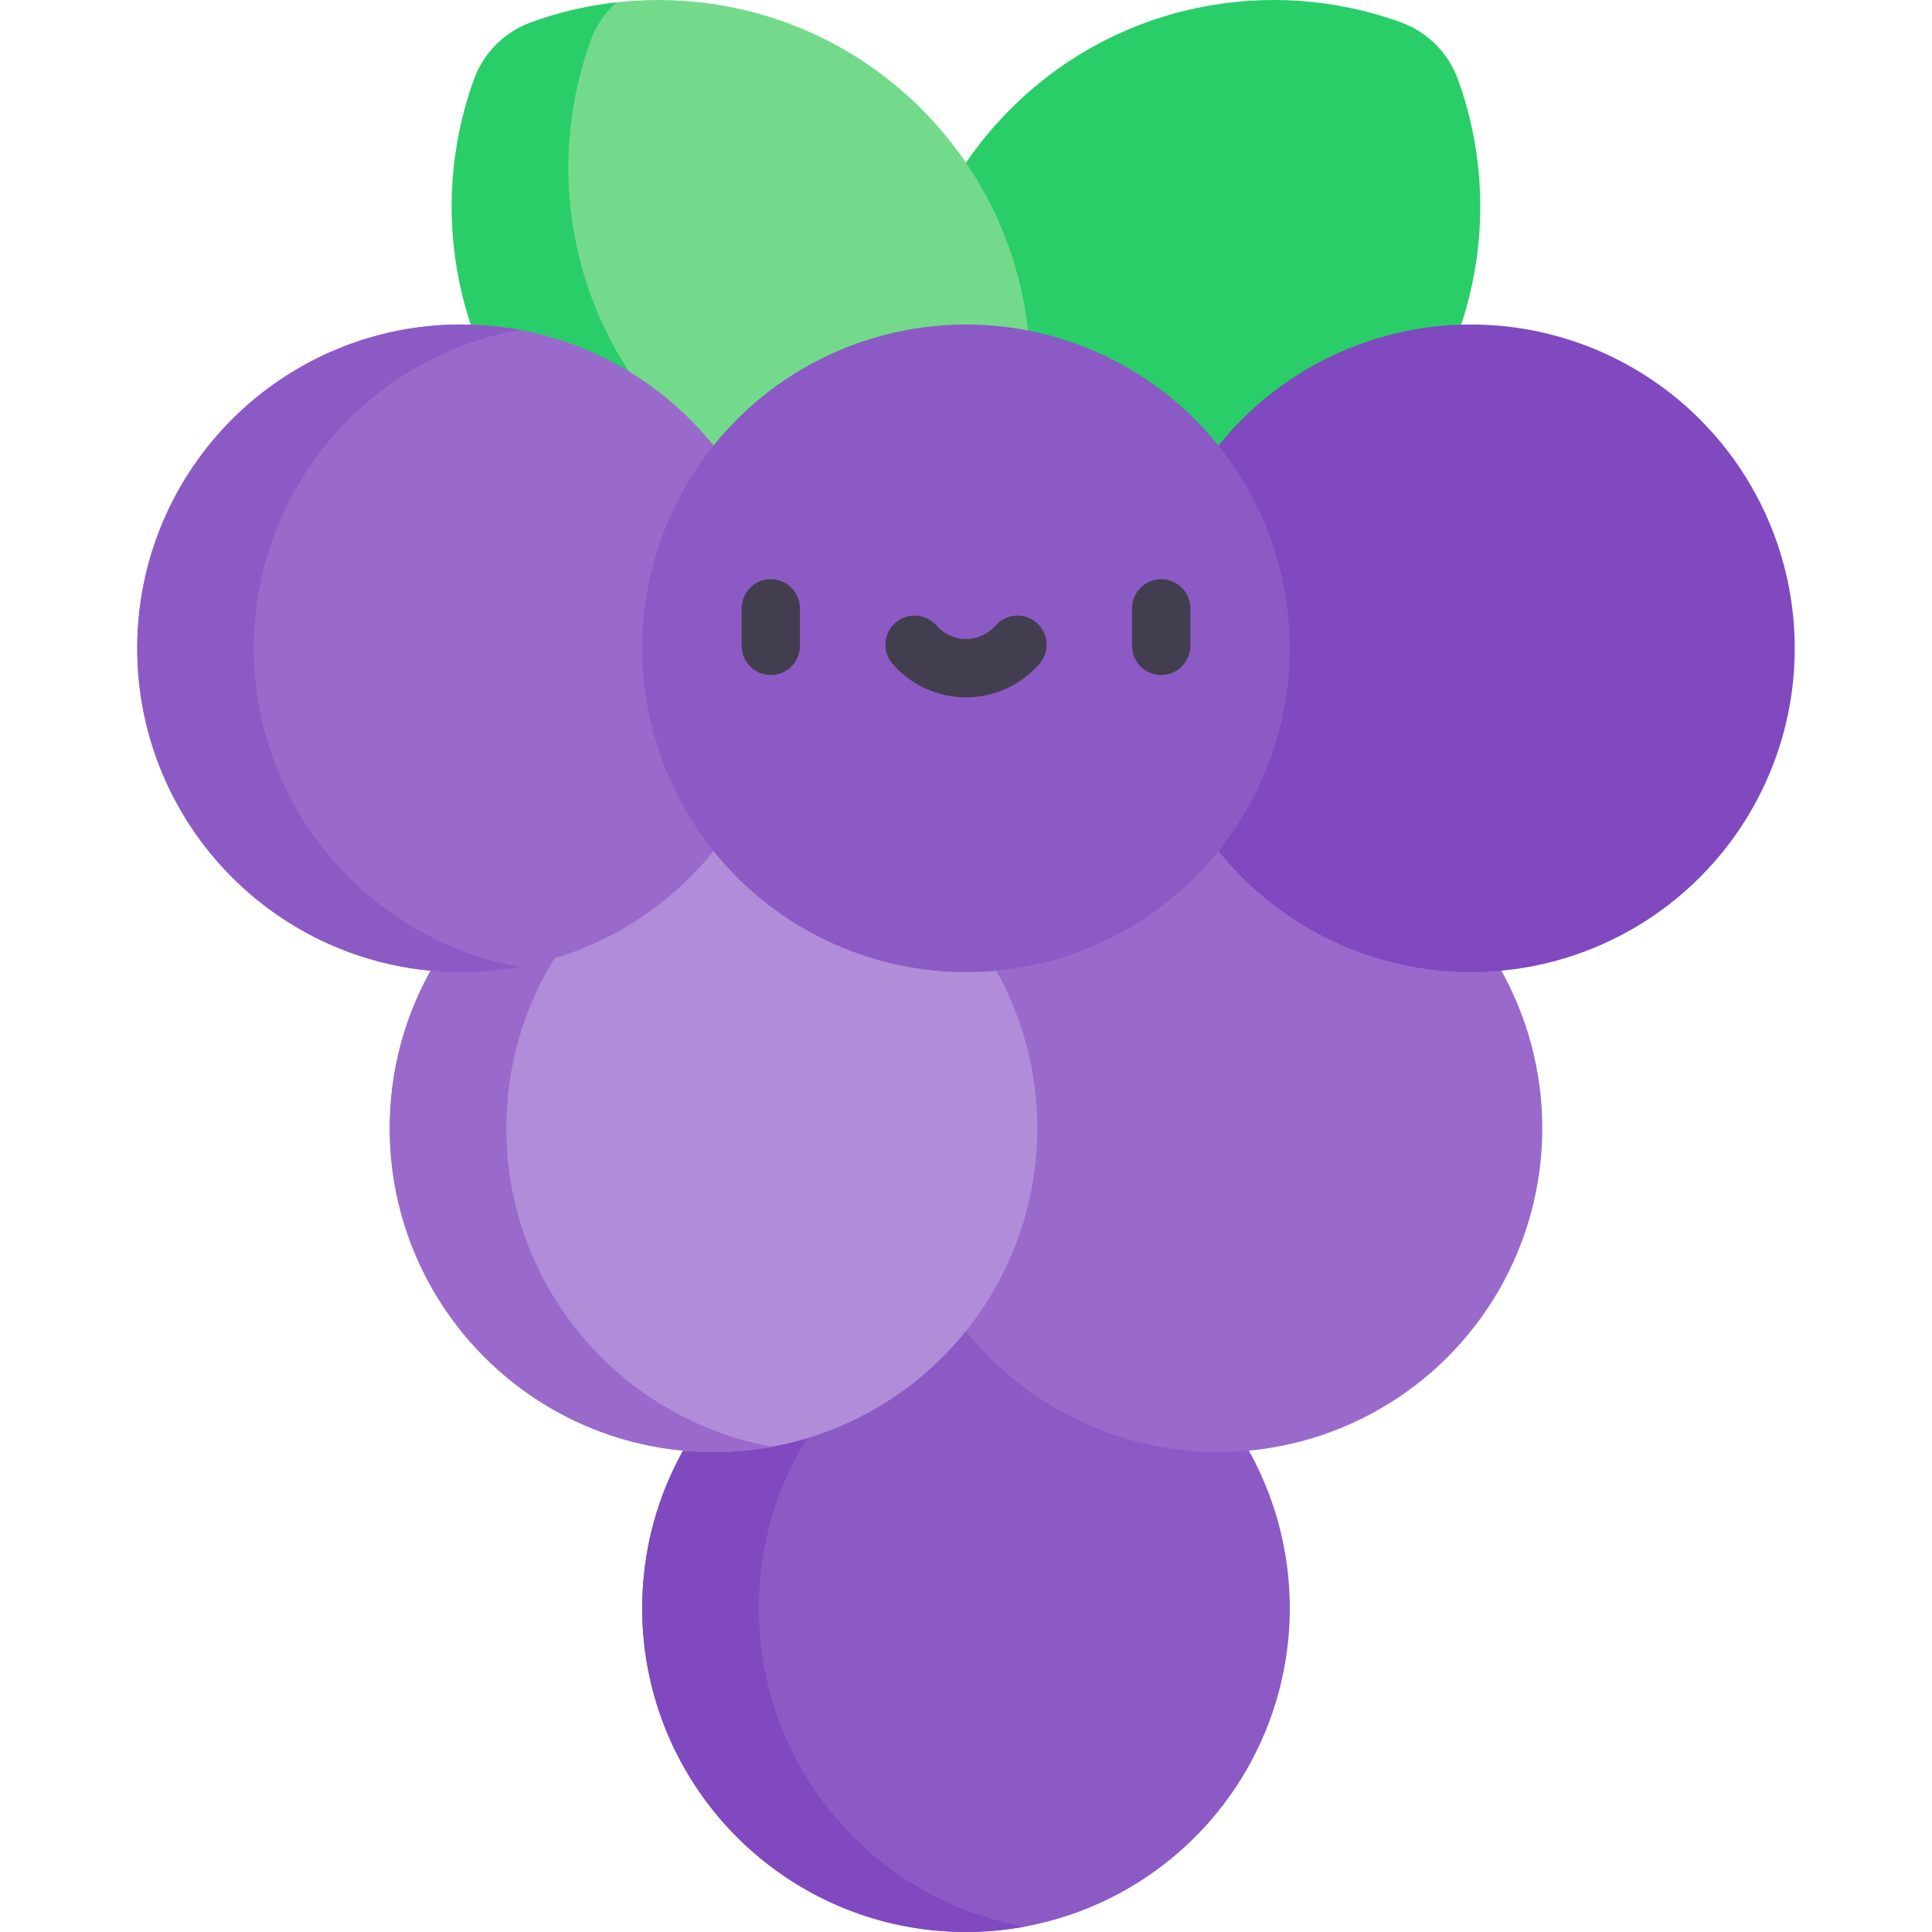 <svg id="Capa_1" enable-background="new 0 0 497 497" height="512" viewBox="0 0 497 497" width="512" xmlns="http://www.w3.org/2000/svg"><g><path d="m259.971 28.026c27.155-27.155 66.556-34.568 100.418-22.276 6.815 2.474 12.186 7.844 14.659 14.659 12.292 33.862 4.879 73.263-22.276 100.418-29.946 29.946-74.784 35.883-110.664 17.862-18.02-35.88-12.083-80.717 17.863-110.663z" fill="#29ce69"/><path d="m237.029 28.026c-27.155-27.155-66.556-34.568-100.418-22.276-6.815 2.474-12.186 7.844-14.659 14.659-12.292 33.862-4.879 73.263 22.276 100.418 29.946 29.946 74.784 35.883 110.664 17.862 18.02-35.88 12.083-80.717-17.863-110.663z" fill="#73da8c"/><path d="m174.228 110.827c-27.155-27.155-34.568-66.556-22.276-100.418 1.377-3.793 3.654-7.138 6.576-9.786-7.44.842-14.801 2.544-21.917 5.126-6.815 2.474-12.185 7.845-14.659 14.659-12.292 33.863-4.879 73.263 22.276 100.418 29.946 29.946 74.784 35.883 110.664 17.863.131-.26.248-.525.376-.787-28.734 4.031-58.941-4.976-81.04-27.075z" fill="#29ce69"/><circle cx="248.5" cy="413.701" fill="#8c5ac5" r="83.299"/><path d="m195.201 413.701c0-40.88 29.457-74.858 68.299-81.925-4.868-.886-9.876-1.374-15-1.374-46.005 0-83.299 37.294-83.299 83.299s37.294 83.299 83.299 83.299c5.124 0 10.132-.487 15-1.373-38.841-7.068-68.299-41.045-68.299-81.926z" fill="#8049bf"/><circle cx="313.448" cy="290.238" fill="#996acc" r="83.299"/><circle cx="183.552" cy="290.238" fill="#b18cd9" r="83.299"/><path d="m130.253 290.238c0-40.88 29.457-74.858 68.299-81.925-4.868-.886-9.876-1.373-15-1.373-46.005 0-83.299 37.294-83.299 83.298s37.294 83.299 83.299 83.299c5.124 0 10.132-.487 15-1.374-38.841-7.067-68.299-41.045-68.299-81.925z" fill="#996acc"/><circle cx="118.603" cy="166.775" fill="#996acc" r="83.299"/><path d="m65.305 166.775c0-40.88 29.458-74.858 68.299-81.925-4.868-.886-9.876-1.373-15-1.373-46.005 0-83.299 37.294-83.299 83.298 0 46.005 37.294 83.299 83.299 83.299 5.124 0 10.132-.487 15-1.373-38.842-7.068-68.299-41.045-68.299-81.926z" fill="#8c5ac5"/><circle cx="378.397" cy="166.775" fill="#8049bf" r="83.299"/><circle cx="248.5" cy="166.775" fill="#8c5ac5" r="83.299"/><g><g><path d="m198.282 173.648c-4.142 0-7.5-3.358-7.5-7.5v-9.65c0-4.142 3.358-7.5 7.5-7.5s7.5 3.358 7.5 7.5v9.65c0 4.142-3.357 7.5-7.5 7.5z" fill="#423e4f"/></g><g><path d="m298.718 173.648c-4.142 0-7.5-3.358-7.5-7.5v-9.65c0-4.142 3.358-7.5 7.5-7.5s7.5 3.358 7.5 7.5v9.65c0 4.142-3.358 7.5-7.5 7.5z" fill="#423e4f"/></g><g><path d="m248.5 179.392c-7.242 0-14.128-3.136-18.894-8.604-2.721-3.123-2.396-7.86.727-10.582 3.123-2.721 7.859-2.397 10.582.726 1.916 2.198 4.681 3.459 7.585 3.459s5.669-1.261 7.585-3.459c2.721-3.123 7.458-3.448 10.582-.726 3.123 2.721 3.448 7.459.727 10.582-4.766 5.468-11.652 8.604-18.894 8.604z" fill="#423e4f"/></g></g></g></svg>